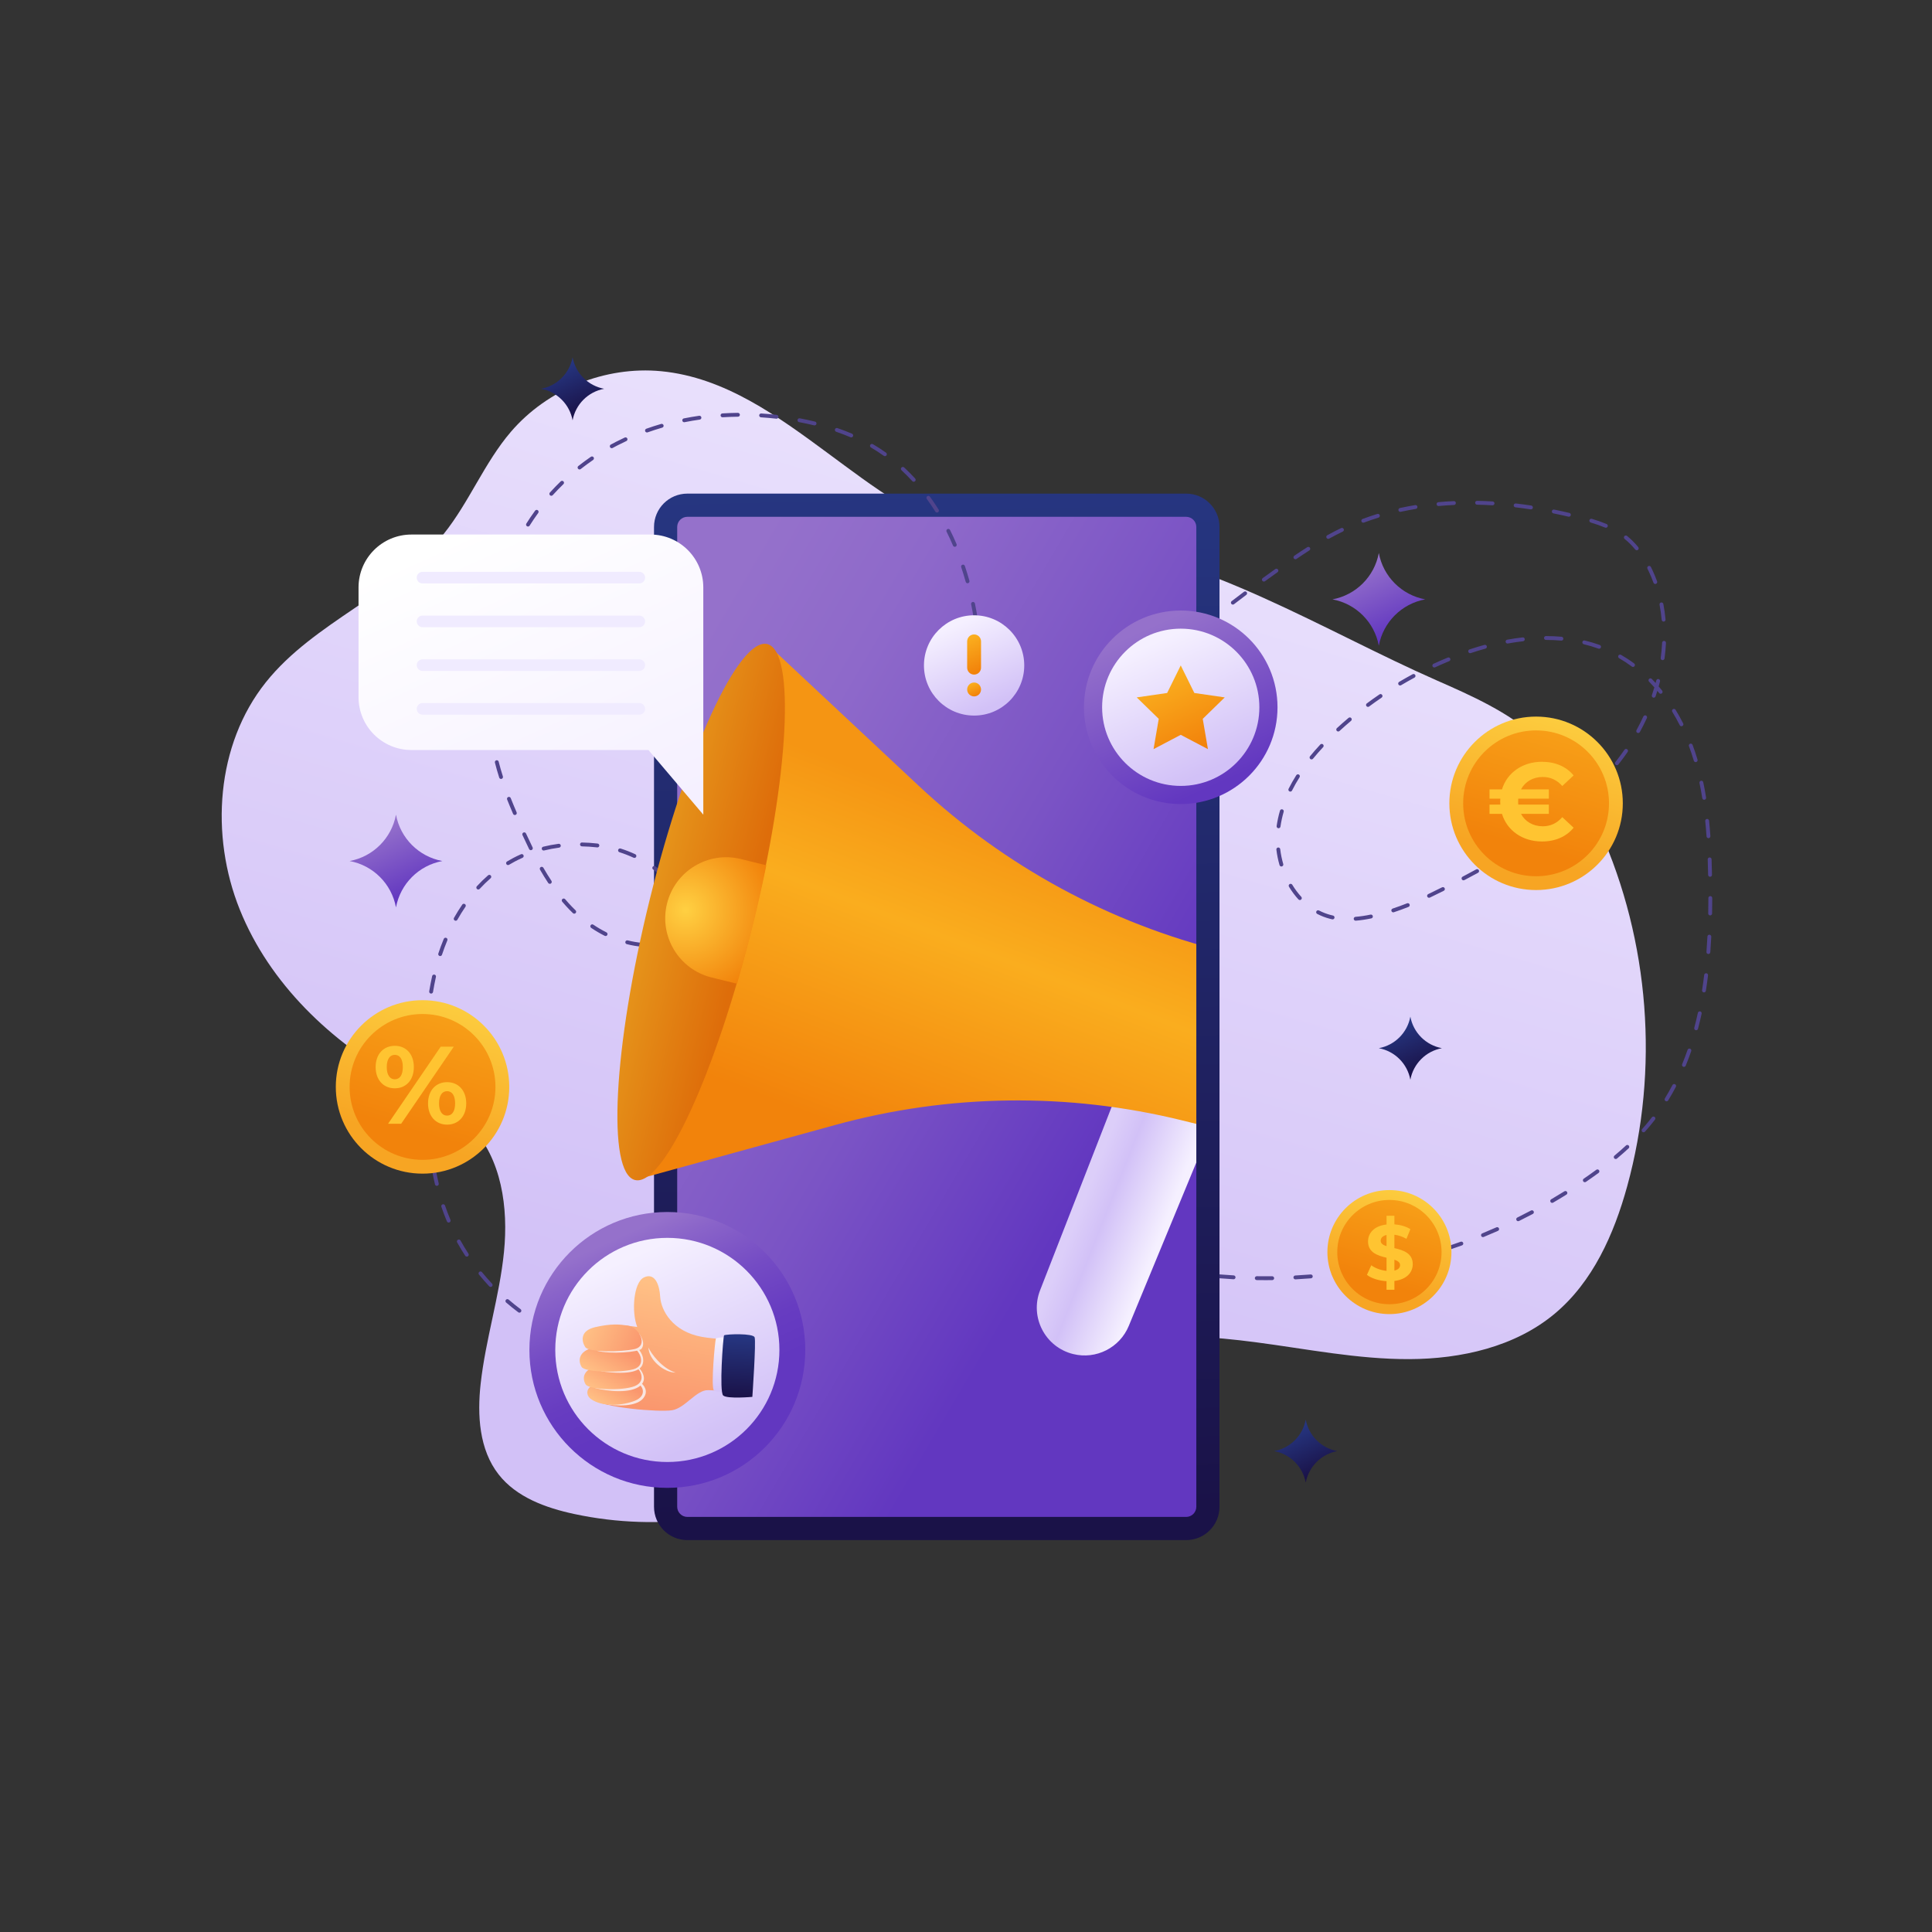 <?xml version="1.0" encoding="utf-8"?>
<!-- Generator: Adobe Illustrator 27.5.0, SVG Export Plug-In . SVG Version: 6.00 Build 0)  -->
<svg version="1.1" xmlns="http://www.w3.org/2000/svg" xmlns:xlink="http://www.w3.org/1999/xlink" x="0px" y="0px"
	 viewBox="0 0 500 500" style="enable-background:new 0 0 500 500;" xml:space="preserve">
<rect x="0" y="0" width="500" height="500" fill="#333333" stroke="none"/>
<g id="OBJECTS">
	<linearGradient id="SVGID_1_" gradientUnits="userSpaceOnUse" x1="312.821" y1="2.527" x2="210.299" y2="353.918">
		<stop  offset="0" style="stop-color:#F5F0FF"/>
		<stop  offset="0.996" style="stop-color:#D2C1F7"/>
	</linearGradient>
	<path style="fill:url(#SVGID_1_);" d="M171.095,96.069c-14.45-1.382-29.415,4.651-38.865,15.669
		c-6.88,8.022-10.788,18.211-17.405,26.452c-12.557,15.639-33.507,22.712-46.025,38.383c-12.912,16.164-14.466,39.633-6.745,58.826
		c7.721,19.193,23.628,34.289,41.744,44.277c6.352,3.502,13.163,6.562,18.128,11.85c7.902,8.417,9.652,20.996,8.503,32.484
		c-1.148,11.488-4.764,22.614-6.037,34.089c-0.903,8.138-0.399,17.035,4.646,23.483c4.638,5.928,12.239,8.667,19.599,10.245
		c22.035,4.723,45.711,1.36,65.559-9.312c16.055-8.633,29.513-21.756,46.162-29.178c19.977-8.905,42.811-8.812,64.499-5.981
		c13.281,1.734,26.509,4.437,39.902,4.384c13.394-0.053,27.302-3.164,37.583-11.747c9.861-8.232,15.359-20.584,18.767-32.969
		c8.334-30.283,5.785-63.441-7.081-92.093c-3.981-8.866-9.027-17.447-16.247-23.952c-7.47-6.73-16.847-10.885-26.052-14.931
		c-28.66-12.596-60.417-32.577-91.949-35.646c-9.316-0.907-18.772,0.501-27.941-1.77c-14.08-3.486-26.106-12.875-37.55-21.314
		C201.378,107.796,187.592,97.647,171.095,96.069z"/>
	<g>
		<path style="fill:#50448C;" d="M327.482,331.304c-0.748,0-1.495-0.006-2.242-0.018c-0.276-0.005-0.496-0.231-0.492-0.508
			c0.004-0.276,0.24-0.496,0.508-0.492c1.326,0.021,2.653,0.021,3.985,0.007c0.237-0.019,0.503,0.218,0.506,0.494
			c0.003,0.276-0.218,0.503-0.494,0.506C328.662,331.3,328.071,331.304,327.482,331.304z M335.244,331.097
			c-0.265,0-0.485-0.207-0.499-0.474c-0.015-0.275,0.196-0.511,0.473-0.525c1.327-0.071,2.653-0.16,3.978-0.266
			c0.273-0.016,0.517,0.183,0.538,0.458c0.022,0.275-0.183,0.517-0.458,0.538c-1.334,0.108-2.668,0.196-4.005,0.268
			C335.261,331.097,335.253,331.097,335.244,331.097z M319.252,331.07c-0.009,0-0.019,0-0.028-0.001
			c-1.336-0.076-2.671-0.171-4.003-0.284c-0.275-0.023-0.479-0.265-0.456-0.54c0.023-0.275,0.272-0.474,0.54-0.456
			c1.324,0.111,2.65,0.206,3.976,0.282c0.276,0.016,0.486,0.252,0.471,0.527C319.736,330.865,319.515,331.07,319.252,331.07z
			 M345.202,330.229c-0.249,0-0.465-0.186-0.495-0.44c-0.033-0.273,0.162-0.522,0.436-0.556c1.319-0.16,2.636-0.338,3.951-0.533
			c0.27-0.041,0.527,0.147,0.567,0.421c0.041,0.273-0.148,0.527-0.421,0.567c-1.323,0.197-2.649,0.377-3.979,0.537
			C345.243,330.228,345.222,330.229,345.202,330.229z M309.297,330.151c-0.021,0-0.043-0.001-0.064-0.004
			c-1.327-0.17-2.652-0.358-3.974-0.566c-0.272-0.043-0.459-0.299-0.416-0.572c0.043-0.273,0.304-0.456,0.572-0.416
			c1.312,0.206,2.627,0.395,3.944,0.563c0.273,0.035,0.468,0.285,0.433,0.56C309.76,329.966,309.545,330.151,309.297,330.151z
			 M355.082,328.692c-0.235,0-0.444-0.167-0.49-0.406c-0.052-0.271,0.127-0.533,0.397-0.585c1.307-0.248,2.608-0.514,3.907-0.797
			c0.275-0.06,0.536,0.111,0.595,0.382c0.059,0.27-0.112,0.536-0.382,0.595c-1.307,0.285-2.618,0.553-3.933,0.803
			C355.144,328.689,355.113,328.692,355.082,328.692z M364.837,326.495c-0.223,0-0.425-0.148-0.483-0.374
			c-0.07-0.267,0.09-0.54,0.357-0.609c1.285-0.336,2.567-0.689,3.843-1.059c0.269-0.078,0.543,0.075,0.62,0.341
			c0.076,0.266-0.076,0.543-0.341,0.62c-1.285,0.372-2.575,0.727-3.87,1.065C364.921,326.49,364.879,326.495,364.837,326.495z
			 M374.421,323.649c-0.209,0-0.404-0.132-0.475-0.342c-0.087-0.262,0.054-0.545,0.316-0.633c1.26-0.421,2.515-0.859,3.764-1.313
			c0.261-0.094,0.546,0.039,0.641,0.299c0.095,0.26-0.039,0.546-0.299,0.641c-1.257,0.458-2.519,0.898-3.789,1.323
			C374.527,323.641,374.474,323.649,374.421,323.649z M383.791,320.161c-0.196,0-0.383-0.117-0.463-0.31
			c-0.104-0.256,0.018-0.548,0.272-0.653c1.229-0.505,2.452-1.027,3.666-1.566c0.252-0.11,0.548,0,0.66,0.254
			c0.112,0.253-0.002,0.548-0.254,0.66c-1.224,0.543-2.454,1.069-3.691,1.578C383.919,320.15,383.854,320.161,383.791,320.161z
			 M392.901,316.042c-0.184,0-0.361-0.103-0.448-0.278c-0.122-0.248-0.021-0.548,0.227-0.67c1.191-0.588,2.375-1.193,3.549-1.815
			c0.245-0.127,0.547-0.036,0.676,0.208c0.13,0.244,0.036,0.547-0.207,0.676c-1.184,0.627-2.375,1.236-3.574,1.828
			C393.051,316.026,392.975,316.042,392.901,316.042z M401.705,311.303c-0.172,0-0.339-0.089-0.432-0.248
			c-0.14-0.238-0.059-0.545,0.18-0.684c1.147-0.67,2.284-1.356,3.412-2.06c0.235-0.143,0.544-0.074,0.689,0.16
			c0.146,0.234,0.074,0.543-0.16,0.689c-1.136,0.707-2.282,1.4-3.438,2.073C401.878,311.282,401.791,311.303,401.705,311.303z
			 M410.153,305.955c-0.159,0-0.316-0.076-0.413-0.218c-0.155-0.229-0.097-0.539,0.131-0.695c1.094-0.748,2.18-1.514,3.251-2.3
			c0.221-0.164,0.535-0.116,0.699,0.107c0.163,0.223,0.115,0.536-0.107,0.699c-1.081,0.792-2.175,1.565-3.278,2.319
			C410.349,305.927,410.251,305.955,410.153,305.955z M418.147,299.954c-0.143,0-0.285-0.061-0.384-0.18
			c-0.177-0.212-0.148-0.526,0.064-0.704c1.038-0.868,2.042-1.751,2.983-2.624c0.201-0.189,0.518-0.178,0.706,0.026
			c0.188,0.202,0.177,0.518-0.026,0.706c-0.953,0.885-1.971,1.779-3.023,2.659C418.375,299.916,418.26,299.954,418.147,299.954z
			 M425.355,293.036c-0.118,0-0.237-0.042-0.332-0.126c-0.207-0.184-0.225-0.5-0.042-0.706c0.593-0.666,1.171-1.346,1.732-2.041
			c0.27-0.334,0.536-0.671,0.797-1.011c0.169-0.219,0.483-0.259,0.701-0.092c0.219,0.169,0.26,0.482,0.092,0.701
			c-0.267,0.346-0.537,0.689-0.812,1.029c-0.572,0.708-1.16,1.399-1.763,2.077C425.629,292.98,425.493,293.036,425.355,293.036z
			 M431.301,285.02c-0.09,0-0.18-0.023-0.262-0.073c-0.235-0.145-0.309-0.452-0.165-0.689c0.679-1.105,1.336-2.266,1.955-3.448
			c0.13-0.244,0.434-0.336,0.676-0.211c0.244,0.129,0.339,0.431,0.211,0.676c-0.63,1.201-1.299,2.381-1.988,3.507
			C431.633,284.935,431.469,285.02,431.301,285.02z M435.801,276.106c-0.064,0-0.128-0.012-0.19-0.037
			c-0.255-0.105-0.377-0.397-0.272-0.653c0.493-1.198,0.966-2.448,1.404-3.714c0.091-0.26,0.375-0.398,0.637-0.309
			c0.261,0.091,0.399,0.376,0.309,0.637c-0.445,1.283-0.924,2.55-1.424,3.767C436.184,275.99,435.998,276.106,435.801,276.106z
			 M438.961,266.623c-0.042,0-0.085-0.005-0.128-0.017c-0.267-0.07-0.426-0.345-0.356-0.611c0.332-1.255,0.645-2.557,0.929-3.866
			c0.059-0.27,0.329-0.439,0.594-0.383c0.271,0.059,0.442,0.324,0.383,0.594c-0.287,1.325-0.603,2.642-0.938,3.911
			C439.384,266.475,439.182,266.623,438.961,266.623z M440.991,256.833c-0.026,0-0.052-0.002-0.078-0.006
			c-0.272-0.043-0.459-0.298-0.417-0.571c0.202-1.293,0.386-2.621,0.547-3.946c0.033-0.273,0.289-0.469,0.557-0.436
			c0.273,0.033,0.469,0.282,0.436,0.557c-0.162,1.336-0.348,2.675-0.551,3.979C441.446,256.658,441.233,256.833,440.991,256.833z
			 M442.127,246.897c-0.014,0-0.026,0-0.039-0.001c-0.275-0.021-0.481-0.261-0.46-0.537c0.101-1.325,0.184-2.652,0.253-3.98
			c0.014-0.275,0.219-0.487,0.524-0.474c0.276,0.014,0.488,0.25,0.474,0.525c-0.068,1.336-0.152,2.672-0.254,4.005
			C442.604,246.698,442.385,246.897,442.127,246.897z M350.839,238.274c-0.258,0-0.477-0.199-0.497-0.46
			c-0.022-0.275,0.184-0.516,0.458-0.538c1.231-0.098,2.505-0.286,3.893-0.575c0.265-0.058,0.535,0.117,0.591,0.387
			c0.057,0.27-0.117,0.535-0.388,0.591c-1.429,0.298-2.743,0.492-4.017,0.594C350.866,238.274,350.852,238.274,350.839,238.274z
			 M344.873,237.93c-0.035,0-0.072-0.004-0.108-0.012c-0.205-0.045-0.41-0.095-0.615-0.148c-1.123-0.293-2.219-0.713-3.257-1.249
			c-0.245-0.126-0.342-0.428-0.215-0.673c0.127-0.246,0.429-0.342,0.674-0.215c0.973,0.502,1.999,0.896,3.05,1.17
			c0.193,0.05,0.387,0.097,0.58,0.14c0.27,0.06,0.439,0.327,0.38,0.597C345.309,237.771,345.102,237.93,344.873,237.93z
			 M442.587,236.908c-0.003,0-0.006,0-0.01,0c-0.275-0.005-0.495-0.233-0.49-0.509c0.025-1.333,0.038-2.664,0.039-3.991
			c0-0.276,0.224-0.5,0.5-0.5l0,0c0.276,0,0.5,0.224,0.5,0.501c-0.001,1.333-0.014,2.67-0.039,4.009
			C443.082,236.69,442.858,236.908,442.587,236.908z M360.58,236.111c-0.21,0-0.405-0.133-0.475-0.343
			c-0.087-0.262,0.056-0.545,0.317-0.632c1.206-0.399,2.461-0.857,3.73-1.36c0.256-0.102,0.547,0.024,0.649,0.28
			c0.102,0.257-0.023,0.547-0.28,0.649c-1.287,0.511-2.56,0.975-3.784,1.38C360.684,236.103,360.632,236.111,360.58,236.111z
			 M336.4,232.929c-0.135,0-0.27-0.055-0.368-0.162c-0.902-0.984-1.726-2.087-2.446-3.279c-0.143-0.236-0.067-0.544,0.169-0.686
			c0.236-0.142,0.544-0.067,0.687,0.169c0.686,1.135,1.47,2.185,2.327,3.121c0.186,0.204,0.173,0.52-0.03,0.707
			C336.642,232.886,336.521,232.929,336.4,232.929z M369.836,232.342c-0.188,0-0.367-0.106-0.452-0.287
			c-0.118-0.249-0.011-0.548,0.238-0.665c1.201-0.567,2.395-1.153,3.581-1.752c0.245-0.126,0.547-0.026,0.672,0.221
			c0.124,0.247,0.025,0.547-0.221,0.671c-1.194,0.602-2.396,1.193-3.604,1.764C369.98,232.327,369.908,232.342,369.836,232.342z
			 M378.755,227.823c-0.179,0-0.352-0.097-0.442-0.266c-0.129-0.244-0.035-0.547,0.209-0.676c1.175-0.621,2.35-1.25,3.521-1.887
			c0.242-0.13,0.546-0.043,0.679,0.201c0.132,0.243,0.042,0.546-0.2,0.678c-1.175,0.639-2.353,1.269-3.532,1.892
			C378.915,227.804,378.835,227.823,378.755,227.823z M442.562,226.908c-0.271,0-0.494-0.217-0.5-0.49
			c-0.026-1.329-0.061-2.66-0.108-3.991c-0.01-0.276,0.206-0.508,0.482-0.517c0.273-0.021,0.508,0.206,0.518,0.482
			c0.047,1.336,0.082,2.672,0.108,4.006c0.005,0.276-0.214,0.504-0.49,0.51C442.569,226.908,442.565,226.908,442.562,226.908z
			 M331.621,224.245c-0.217,0-0.416-0.142-0.48-0.36c-0.38-1.303-0.653-2.648-0.814-3.997c-0.033-0.274,0.163-0.523,0.438-0.556
			c0.269-0.035,0.523,0.164,0.555,0.438c0.154,1.295,0.417,2.585,0.782,3.835c0.077,0.265-0.075,0.543-0.341,0.62
			C331.714,224.239,331.667,224.245,331.621,224.245z M387.52,223.007c-0.173,0-0.341-0.09-0.434-0.251
			c-0.138-0.24-0.055-0.545,0.185-0.683c1.153-0.663,2.3-1.338,3.439-2.024c0.232-0.142,0.543-0.067,0.686,0.17
			c0.142,0.236,0.067,0.544-0.17,0.687c-1.145,0.69-2.297,1.368-3.456,2.035C387.691,222.985,387.605,223.007,387.52,223.007z
			 M396.048,217.786c-0.162,0-0.322-0.08-0.418-0.226c-0.151-0.231-0.087-0.541,0.144-0.692c1.113-0.729,2.214-1.473,3.3-2.233
			c0.227-0.157,0.538-0.104,0.697,0.123c0.158,0.226,0.103,0.538-0.123,0.696c-1.096,0.766-2.204,1.516-3.325,2.251
			C396.238,217.76,396.143,217.786,396.048,217.786z M442.148,216.918c-0.261,0-0.48-0.202-0.499-0.465
			c-0.092-1.326-0.203-2.65-0.336-3.97c-0.028-0.275,0.172-0.52,0.447-0.548c0.253-0.023,0.52,0.172,0.547,0.447
			c0.135,1.331,0.246,2.665,0.34,4.001c0.019,0.275-0.189,0.514-0.464,0.534C442.171,216.917,442.159,216.918,442.148,216.918z
			 M330.889,214.346c-0.024,0-0.048-0.001-0.072-0.005c-0.273-0.039-0.463-0.293-0.424-0.566c0.191-1.325,0.481-2.662,0.861-3.973
			c0.077-0.265,0.35-0.421,0.62-0.341c0.265,0.077,0.418,0.354,0.341,0.619c-0.368,1.267-0.647,2.558-0.832,3.837
			C331.347,214.166,331.133,214.346,330.889,214.346z M404.187,211.982c-0.148,0-0.296-0.066-0.395-0.192
			c-0.17-0.218-0.131-0.532,0.087-0.702c1.054-0.822,2.094-1.666,3.089-2.508c0.211-0.177,0.527-0.152,0.705,0.059
			c0.178,0.211,0.152,0.526-0.059,0.705c-1.006,0.851-2.056,1.704-3.12,2.534C404.403,211.948,404.295,211.982,404.187,211.982z
			 M441.04,206.983c-0.241,0-0.453-0.175-0.493-0.421c-0.212-1.325-0.455-2.641-0.722-3.909c-0.057-0.271,0.116-0.536,0.387-0.592
			c0.266-0.055,0.534,0.116,0.592,0.386c0.271,1.284,0.517,2.615,0.731,3.956c0.043,0.273-0.143,0.529-0.415,0.573
			C441.093,206.981,441.066,206.983,441.04,206.983z M411.739,205.436c-0.131,0-0.261-0.051-0.359-0.152
			c-0.191-0.198-0.186-0.515,0.012-0.707c0.961-0.933,1.897-1.887,2.782-2.837c0.189-0.202,0.505-0.212,0.707-0.025
			c0.202,0.188,0.213,0.504,0.025,0.707c-0.897,0.962-1.846,1.929-2.819,2.873C411.99,205.389,411.864,205.436,411.739,205.436z
			 M333.933,204.868c-0.075,0-0.151-0.017-0.224-0.053c-0.247-0.124-0.347-0.424-0.224-0.671c0.585-1.17,1.256-2.355,1.994-3.522
			c0.149-0.233,0.459-0.302,0.69-0.155c0.233,0.148,0.303,0.456,0.155,0.689c-0.721,1.14-1.375,2.295-1.945,3.436
			C334.293,204.767,334.116,204.868,333.933,204.868z M418.449,198.033c-0.108,0-0.217-0.035-0.309-0.106
			c-0.217-0.17-0.255-0.485-0.085-0.702l0.401-0.514c0.667-0.859,1.325-1.761,1.955-2.679c0.156-0.229,0.467-0.286,0.695-0.129
			c0.228,0.156,0.285,0.467,0.129,0.695c-0.641,0.935-1.311,1.852-1.989,2.727l-0.404,0.518
			C418.744,197.967,418.597,198.033,418.449,198.033z M438.84,197.236c-0.215,0-0.414-0.14-0.478-0.357
			c-0.206-0.685-0.423-1.367-0.652-2.046c-0.193-0.574-0.397-1.145-0.609-1.714c-0.098-0.259,0.034-0.547,0.292-0.644
			c0.262-0.097,0.547,0.034,0.644,0.293c0.217,0.579,0.424,1.161,0.621,1.744c0.233,0.69,0.454,1.383,0.662,2.079
			c0.08,0.265-0.07,0.543-0.335,0.623C438.936,197.229,438.887,197.236,438.84,197.236z M339.422,196.534
			c-0.111,0-0.224-0.037-0.316-0.113c-0.214-0.175-0.245-0.49-0.07-0.704c0.823-1.006,1.717-2.027,2.656-3.034
			c0.188-0.202,0.506-0.213,0.706-0.025c0.202,0.189,0.213,0.505,0.024,0.707c-0.924,0.991-1.804,1.995-2.613,2.984
			C339.711,196.471,339.567,196.534,339.422,196.534z M423.962,189.702c-0.081,0-0.163-0.02-0.239-0.061
			c-0.243-0.132-0.332-0.436-0.199-0.679c0.63-1.155,1.23-2.347,1.781-3.543c0.115-0.252,0.416-0.36,0.663-0.245
			c0.251,0.116,0.36,0.413,0.245,0.664c-0.561,1.216-1.171,2.429-1.813,3.603C424.31,189.607,424.139,189.702,423.962,189.702z
			 M346.326,189.31c-0.135,0-0.269-0.055-0.368-0.162c-0.187-0.203-0.174-0.52,0.03-0.706c0.983-0.903,1.999-1.797,3.018-2.657
			c0.21-0.178,0.527-0.152,0.704,0.059c0.179,0.211,0.151,0.527-0.06,0.705c-1.008,0.852-2.013,1.736-2.986,2.629
			C346.568,189.266,346.447,189.31,346.326,189.31z M435.161,187.951c-0.182,0-0.357-0.1-0.446-0.274
			c-0.601-1.186-1.249-2.35-1.926-3.46c-0.143-0.236-0.069-0.543,0.166-0.687c0.236-0.145,0.544-0.07,0.688,0.167
			c0.691,1.132,1.352,2.32,1.965,3.529c0.125,0.246,0.026,0.547-0.22,0.672C435.314,187.934,435.237,187.951,435.161,187.951z
			 M354.03,182.942c-0.152,0-0.304-0.07-0.401-0.202c-0.165-0.222-0.118-0.535,0.103-0.7c1.065-0.792,2.168-1.576,3.275-2.33
			c0.227-0.154,0.539-0.097,0.694,0.131c0.155,0.229,0.097,0.54-0.132,0.695c-1.096,0.747-2.187,1.523-3.242,2.307
			C354.239,182.91,354.133,182.942,354.03,182.942z M427.983,180.559c-0.053,0-0.107-0.008-0.16-0.026
			c-0.262-0.089-0.402-0.372-0.313-0.634c0.226-0.664,0.438-1.336,0.638-2.009c-0.452-0.512-0.913-1.009-1.38-1.487
			c-0.192-0.198-0.188-0.514,0.01-0.707c0.197-0.192,0.514-0.189,0.707,0.009c0.332,0.341,0.661,0.691,0.986,1.048
			c0.059-0.217,0.116-0.433,0.172-0.649c0.069-0.267,0.339-0.432,0.609-0.359c0.268,0.069,0.429,0.342,0.359,0.609
			c-0.111,0.43-0.229,0.861-0.352,1.292c0.308,0.357,0.609,0.72,0.906,1.089c0.173,0.215,0.139,0.53-0.076,0.703
			c-0.216,0.172-0.53,0.139-0.703-0.076c-0.154-0.191-0.31-0.382-0.467-0.57c-0.148,0.479-0.303,0.956-0.463,1.43
			C428.386,180.428,428.191,180.559,427.983,180.559z M362.35,177.401c-0.17,0-0.336-0.087-0.43-0.245
			c-0.142-0.237-0.063-0.544,0.174-0.685c1.145-0.68,2.321-1.347,3.498-1.982c0.239-0.131,0.546-0.041,0.678,0.202
			c0.131,0.243,0.04,0.546-0.203,0.678c-1.165,0.629-2.329,1.289-3.461,1.961C362.526,177.379,362.437,177.401,362.35,177.401z
			 M371.195,172.745c-0.189,0-0.369-0.107-0.454-0.29c-0.115-0.251-0.007-0.548,0.244-0.664c1.211-0.56,2.45-1.102,3.685-1.611
			c0.256-0.104,0.548,0.016,0.652,0.272c0.105,0.255-0.016,0.547-0.272,0.653c-1.221,0.503-2.447,1.04-3.646,1.594
			C371.337,172.731,371.265,172.745,371.195,172.745z M422.617,172.602c-0.104,0-0.208-0.032-0.298-0.099
			c-1.061-0.787-2.168-1.515-3.292-2.162c-0.24-0.138-0.322-0.443-0.185-0.683c0.138-0.241,0.444-0.322,0.683-0.184
			c1.158,0.667,2.299,1.415,3.39,2.226c0.222,0.165,0.268,0.477,0.103,0.699C422.921,172.532,422.769,172.602,422.617,172.602z
			 M430.287,170.844c-0.022,0-0.045-0.001-0.068-0.004c-0.273-0.037-0.465-0.289-0.428-0.563c0.178-1.315,0.301-2.64,0.365-3.938
			c0.013-0.275,0.257-0.491,0.523-0.475c0.276,0.014,0.488,0.249,0.475,0.524c-0.065,1.327-0.19,2.68-0.373,4.024
			C430.748,170.662,430.533,170.844,430.287,170.844z M304.728,170.338c-0.106,0-0.213-0.034-0.304-0.103
			c-0.22-0.167-0.262-0.481-0.094-0.701c0.793-1.038,1.656-2.085,2.565-3.114c0.184-0.208,0.501-0.226,0.706-0.043
			c0.207,0.183,0.227,0.499,0.044,0.706c-0.893,1.011-1.742,2.041-2.521,3.06C305.027,170.27,304.879,170.338,304.728,170.338z
			 M380.477,169.041c-0.21,0-0.404-0.132-0.475-0.342c-0.087-0.262,0.055-0.545,0.316-0.632c1.285-0.427,2.581-0.821,3.852-1.17
			c0.271-0.072,0.541,0.083,0.615,0.35c0.073,0.266-0.084,0.542-0.35,0.614c-1.256,0.345-2.534,0.733-3.802,1.155
			C380.583,169.033,380.53,169.041,380.477,169.041z M413.839,167.89c-0.057,0-0.113-0.009-0.17-0.03
			c-1.214-0.439-2.484-0.818-3.776-1.129c-0.268-0.065-0.434-0.335-0.369-0.604c0.064-0.268,0.323-0.434,0.603-0.369
			c1.327,0.319,2.633,0.71,3.882,1.161c0.26,0.094,0.395,0.38,0.301,0.64C414.235,167.764,414.044,167.89,413.839,167.89z
			 M390.151,166.542c-0.236,0-0.447-0.169-0.491-0.411c-0.049-0.272,0.131-0.532,0.403-0.582c1.339-0.243,2.682-0.441,3.989-0.589
			c0.268-0.038,0.522,0.165,0.554,0.44c0.031,0.274-0.166,0.522-0.44,0.553c-1.286,0.146-2.606,0.341-3.925,0.58
			C390.211,166.539,390.181,166.542,390.151,166.542z M404.091,165.789c-0.016,0-0.03,0-0.045-0.002
			c-1.281-0.114-2.61-0.172-3.951-0.173c-0.275-0.001-0.499-0.225-0.499-0.501c0-0.276,0.224-0.499,0.5-0.499c0,0,0,0,0.001,0
			c1.369,0.001,2.728,0.061,4.037,0.177c0.275,0.025,0.478,0.267,0.454,0.542C404.565,165.593,404.347,165.789,404.091,165.789z
			 M311.446,162.945c-0.133,0-0.265-0.052-0.363-0.156c-0.19-0.2-0.181-0.517,0.02-0.707c0.934-0.885,1.938-1.792,2.985-2.696
			c0.208-0.179,0.523-0.159,0.706,0.052c0.18,0.209,0.157,0.525-0.052,0.705c-1.036,0.894-2.029,1.791-2.952,2.665
			C311.693,162.9,311.569,162.945,311.446,162.945z M430.539,160.868c-0.256,0-0.474-0.195-0.497-0.455
			c-0.119-1.318-0.304-2.634-0.55-3.909c-0.052-0.271,0.126-0.534,0.396-0.586c0.268-0.049,0.533,0.124,0.586,0.396
			c0.252,1.309,0.441,2.657,0.563,4.009c0.024,0.275-0.178,0.518-0.453,0.543C430.569,160.868,430.554,160.868,430.539,160.868z
			 M319.06,156.47c-0.148,0-0.296-0.066-0.395-0.193c-0.17-0.218-0.131-0.532,0.088-0.702c1.054-0.821,2.12-1.628,3.193-2.427
			c0.22-0.165,0.533-0.12,0.7,0.103c0.165,0.221,0.118,0.535-0.103,0.7c-1.067,0.794-2.128,1.597-3.178,2.413
			C319.276,156.435,319.168,156.47,319.06,156.47z M428.385,151.133c-0.204,0-0.395-0.126-0.47-0.329
			c-0.344-0.942-0.732-1.88-1.153-2.787c-0.131-0.279-0.265-0.558-0.402-0.835c-0.123-0.247-0.022-0.547,0.225-0.671
			c0.246-0.123,0.548-0.023,0.67,0.225c0.142,0.284,0.279,0.57,0.414,0.857c0.435,0.934,0.833,1.898,1.187,2.867
			c0.095,0.26-0.039,0.546-0.299,0.641C428.5,151.123,428.442,151.133,428.385,151.133z M327.091,150.512
			c-0.155,0-0.308-0.072-0.405-0.208c-0.162-0.224-0.111-0.537,0.113-0.698l3.248-2.337c0.223-0.16,0.536-0.11,0.697,0.116
			c0.161,0.225,0.109,0.537-0.115,0.698l-3.246,2.335C327.296,150.482,327.193,150.512,327.091,150.512z M335.253,144.734
			c-0.159,0-0.316-0.077-0.413-0.219c-0.155-0.229-0.097-0.54,0.132-0.695c1.108-0.752,2.223-1.492,3.351-2.211
			c0.23-0.148,0.542-0.081,0.69,0.152c0.148,0.233,0.08,0.542-0.153,0.69c-1.118,0.714-2.226,1.448-3.325,2.196
			C335.448,144.706,335.35,144.734,335.253,144.734z M423.591,142.41c-0.145,0-0.288-0.063-0.387-0.183
			c-0.855-1.042-1.781-1.968-2.752-2.751c-0.215-0.174-0.248-0.488-0.074-0.703c0.174-0.215,0.488-0.248,0.703-0.075
			c1.023,0.827,1.998,1.8,2.896,2.895c0.175,0.213,0.143,0.529-0.069,0.704C423.816,142.372,423.704,142.41,423.591,142.41z
			 M343.743,139.456c-0.176,0-0.347-0.093-0.438-0.259c-0.134-0.242-0.046-0.546,0.196-0.679c1.206-0.665,2.409-1.287,3.577-1.849
			c0.25-0.119,0.548-0.015,0.667,0.234c0.12,0.249,0.016,0.548-0.233,0.667c-1.151,0.553-2.338,1.167-3.528,1.823
			C343.908,139.436,343.825,139.456,343.743,139.456z M415.596,136.582c-0.064,0-0.13-0.012-0.193-0.039
			c-1.102-0.462-2.318-0.892-3.721-1.315c-0.264-0.079-0.414-0.358-0.334-0.622c0.08-0.265,0.355-0.415,0.623-0.335
			c1.436,0.433,2.685,0.874,3.818,1.35c0.255,0.107,0.375,0.4,0.268,0.654C415.977,136.467,415.792,136.582,415.596,136.582z
			 M352.815,135.272c-0.203,0-0.394-0.124-0.469-0.325c-0.097-0.259,0.035-0.547,0.294-0.644c1.243-0.463,2.526-0.899,3.814-1.296
			c0.268-0.081,0.545,0.067,0.625,0.331c0.082,0.264-0.066,0.543-0.33,0.625c-1.271,0.391-2.535,0.821-3.76,1.277
			C352.932,135.262,352.873,135.272,352.815,135.272z M406.025,133.727c-0.037,0-0.076-0.004-0.114-0.013
			c-1.292-0.304-2.59-0.588-3.894-0.852c-0.271-0.055-0.445-0.319-0.391-0.589c0.055-0.271,0.315-0.44,0.59-0.391
			c1.313,0.267,2.621,0.553,3.923,0.859c0.269,0.063,0.436,0.333,0.372,0.601C406.458,133.572,406.253,133.727,406.025,133.727z
			 M362.403,132.464c-0.23,0-0.437-0.159-0.487-0.393c-0.06-0.27,0.111-0.537,0.382-0.595c1.301-0.285,2.631-0.54,3.954-0.757
			c0.268-0.05,0.529,0.139,0.574,0.412c0.045,0.272-0.14,0.53-0.412,0.574c-1.306,0.215-2.619,0.466-3.903,0.747
			C362.475,132.46,362.439,132.464,362.403,132.464z M396.21,131.826c-0.025,0-0.051-0.002-0.075-0.005
			c-1.318-0.199-2.647-0.376-3.948-0.527c-0.274-0.032-0.471-0.28-0.439-0.554c0.031-0.274,0.288-0.475,0.555-0.439
			c1.313,0.151,2.652,0.33,3.982,0.531c0.273,0.042,0.461,0.296,0.42,0.569C396.666,131.648,396.453,131.826,396.21,131.826z
			 M372.281,130.956c-0.256,0-0.474-0.195-0.497-0.455c-0.024-0.275,0.178-0.518,0.453-0.543c1.315-0.119,2.666-0.21,4.013-0.27
			c0.298-0.028,0.51,0.202,0.521,0.477c0.013,0.276-0.201,0.51-0.477,0.522c-1.332,0.06-2.667,0.149-3.968,0.267
			C372.311,130.956,372.296,130.956,372.281,130.956z M386.268,130.772c-0.01,0-0.02,0-0.029-0.001
			c-1.328-0.078-2.666-0.131-3.978-0.156c-0.276-0.005-0.495-0.233-0.49-0.51c0.006-0.276,0.203-0.485,0.51-0.49
			c1.324,0.026,2.676,0.079,4.017,0.158c0.275,0.016,0.486,0.253,0.47,0.528C386.752,130.567,386.531,130.772,386.268,130.772z"/>
	</g>

		<linearGradient id="SVGID_00000067952532972675160460000006733186724610712508_" gradientUnits="userSpaceOnUse" x1="238.939" y1="125.325" x2="245.722" y2="392.977">
		<stop  offset="0" style="stop-color:#263681"/>
		<stop  offset="0.996" style="stop-color:#1A1248"/>
	</linearGradient>
	<path style="fill:url(#SVGID_00000067952532972675160460000006733186724610712508_);" d="M306.973,398.579H177.891
		c-4.768,0-8.633-3.865-8.633-8.633V136.38c0-4.768,3.865-8.633,8.633-8.633h129.082c4.768,0,8.633,3.865,8.633,8.633v253.565
		C315.606,394.714,311.741,398.579,306.973,398.579z"/>

		<linearGradient id="SVGID_00000005269105000301569570000016027606452863176350_" gradientUnits="userSpaceOnUse" x1="153.974" y1="211.308" x2="290.148" y2="291.134">
		<stop  offset="0" style="stop-color:#9571CB"/>
		<stop  offset="0.243" style="stop-color:#8E69CA"/>
		<stop  offset="0.617" style="stop-color:#7B54C5"/>
		<stop  offset="1" style="stop-color:#6237C0"/>
	</linearGradient>
	<path style="fill:url(#SVGID_00000005269105000301569570000016027606452863176350_);" d="M177.892,392.578
		c-1.452,0-2.634-1.181-2.634-2.633V136.381c0-1.452,1.182-2.633,2.634-2.633h129.081c1.452,0,2.633,1.181,2.633,2.633v253.565
		c0,1.452-1.181,2.633-2.633,2.633H177.892z"/>
	<g>
		<path style="fill:#50448C;" d="M142.932,344.953c-0.074,0-0.15-0.017-0.222-0.052c-1.195-0.593-2.389-1.24-3.546-1.925
			c-0.238-0.141-0.316-0.447-0.176-0.685c0.141-0.236,0.448-0.315,0.685-0.176c1.137,0.673,2.308,1.309,3.482,1.89
			c0.247,0.123,0.349,0.423,0.226,0.67C143.294,344.851,143.116,344.953,142.932,344.953z M134.428,339.718
			c-0.104,0-0.209-0.032-0.299-0.1c-1.072-0.801-2.129-1.651-3.144-2.526c-0.209-0.181-0.232-0.496-0.052-0.706
			c0.18-0.209,0.496-0.232,0.705-0.052c0.997,0.86,2.036,1.696,3.089,2.483c0.221,0.165,0.267,0.479,0.101,0.7
			C134.731,339.649,134.58,339.718,134.428,339.718z M126.984,333.062c-0.133,0-0.266-0.053-0.365-0.158
			c-0.917-0.978-1.811-1.999-2.656-3.035c-0.174-0.215-0.142-0.529,0.072-0.704c0.214-0.174,0.529-0.141,0.704,0.071
			c0.831,1.02,1.709,2.023,2.61,2.984c0.189,0.201,0.179,0.518-0.022,0.706C127.23,333.017,127.107,333.062,126.984,333.062z
			 M120.811,325.211c-0.163,0-0.323-0.08-0.419-0.227c-0.736-1.127-1.438-2.289-2.085-3.453c-0.134-0.241-0.047-0.546,0.194-0.68
			c0.243-0.136,0.546-0.047,0.68,0.193c0.636,1.144,1.325,2.285,2.048,3.393c0.151,0.232,0.086,0.541-0.145,0.692
			C120.999,325.185,120.904,325.211,120.811,325.211z M116.118,316.396c-0.195,0-0.38-0.115-0.461-0.307
			c-0.258-0.613-0.505-1.232-0.742-1.857c-0.24-0.635-0.469-1.274-0.687-1.917c-0.088-0.261,0.052-0.545,0.313-0.634
			c0.262-0.085,0.546,0.052,0.634,0.313c0.214,0.631,0.438,1.259,0.675,1.884c0.232,0.612,0.475,1.22,0.728,1.823
			c0.107,0.254-0.013,0.547-0.267,0.654C116.248,316.383,116.183,316.396,116.118,316.396z M113.054,306.89
			c-0.226,0-0.431-0.154-0.486-0.385c-0.3-1.263-0.578-2.588-0.824-3.939c-0.05-0.271,0.13-0.532,0.402-0.582
			c0.272-0.041,0.532,0.131,0.582,0.402c0.243,1.334,0.517,2.642,0.813,3.889c0.064,0.269-0.102,0.538-0.371,0.602
			C113.131,306.886,113.092,306.89,113.054,306.89z M111.359,297.04c-0.25,0-0.466-0.188-0.496-0.442
			c-0.149-1.274-0.282-2.619-0.395-3.997c-0.023-0.275,0.182-0.517,0.457-0.539c0.283-0.02,0.517,0.182,0.54,0.457
			c0.112,1.366,0.244,2.7,0.391,3.964c0.032,0.274-0.165,0.522-0.438,0.555C111.398,297.039,111.379,297.04,111.359,297.04z
			 M110.592,287.072c-0.266,0-0.487-0.209-0.499-0.478c-0.061-1.336-0.108-2.672-0.148-4.006c-0.008-0.275,0.209-0.506,0.485-0.515
			c0.263-0.002,0.506,0.208,0.515,0.485c0.039,1.328,0.087,2.658,0.147,3.99c0.013,0.275-0.201,0.51-0.477,0.521
			C110.608,287.072,110.6,287.072,110.592,287.072z M110.321,277.076c-0.274,0-0.497-0.221-0.5-0.495
			c-0.007-0.668-0.01-1.337-0.01-2.006c0-0.669,0.003-1.337,0.011-2.005c0.002-0.275,0.232-0.547,0.505-0.494
			c0.276,0.003,0.498,0.229,0.495,0.506c-0.007,0.664-0.011,1.328-0.011,1.993c0,0.665,0.003,1.331,0.01,1.996
			c0.003,0.276-0.219,0.502-0.495,0.505C110.325,277.076,110.323,277.076,110.321,277.076z M110.515,267.079
			c-0.009,0-0.019,0-0.028-0.001c-0.276-0.016-0.487-0.251-0.471-0.526c0.077-1.377,0.176-2.726,0.296-4.009
			c0.026-0.274,0.273-0.472,0.544-0.451c0.275,0.026,0.477,0.27,0.452,0.545c-0.119,1.271-0.218,2.607-0.294,3.97
			C110.999,266.873,110.778,267.079,110.515,267.079z M111.572,257.14c-0.027,0-0.054-0.002-0.082-0.007
			c-0.272-0.045-0.457-0.303-0.412-0.575c0.222-1.343,0.479-2.673,0.765-3.953c0.06-0.268,0.329-0.434,0.597-0.379
			c0.27,0.061,0.439,0.328,0.379,0.598c-0.281,1.261-0.535,2.572-0.754,3.897C112.024,256.966,111.812,257.14,111.572,257.14z
			 M113.913,247.428c-0.052,0-0.104-0.008-0.157-0.025c-0.262-0.087-0.405-0.37-0.318-0.632c0.422-1.278,0.895-2.551,1.407-3.784
			c0.106-0.255,0.398-0.376,0.654-0.27c0.255,0.106,0.376,0.399,0.27,0.654c-0.503,1.21-0.967,2.459-1.381,3.714
			C114.318,247.295,114.123,247.428,113.913,247.428z M166.268,245.021c-0.014,0-0.027-0.001-0.041-0.001
			c-1.33-0.109-2.683-0.337-4.023-0.678c-0.268-0.068-0.429-0.34-0.361-0.608c0.068-0.268,0.339-0.432,0.608-0.361
			c1.285,0.327,2.583,0.546,3.857,0.65c0.275,0.022,0.48,0.264,0.458,0.539C166.744,244.824,166.525,245.021,166.268,245.021z
			 M172.232,244.657c-0.224,0-0.427-0.151-0.484-0.378c-0.067-0.268,0.095-0.54,0.363-0.607c0.728-0.183,1.317-0.436,1.804-0.772
			c0.445-0.308,0.831-0.706,1.146-1.182c0.152-0.23,0.462-0.294,0.693-0.141c0.23,0.153,0.293,0.463,0.141,0.693
			c-0.386,0.582-0.86,1.07-1.411,1.451c-0.587,0.406-1.284,0.708-2.129,0.92C172.314,244.652,172.273,244.657,172.232,244.657z
			 M156.725,242.243c-0.075,0-0.152-0.017-0.224-0.053c-1.188-0.597-2.367-1.287-3.504-2.052c-0.23-0.154-0.29-0.465-0.136-0.694
			c0.154-0.229,0.465-0.29,0.694-0.136c1.103,0.741,2.246,1.41,3.396,1.988c0.247,0.124,0.346,0.424,0.222,0.671
			C157.084,242.143,156.908,242.243,156.725,242.243z M117.93,238.287c-0.084,0-0.168-0.021-0.246-0.064
			c-0.24-0.136-0.325-0.441-0.189-0.682c0.669-1.185,1.389-2.339,2.138-3.431c0.156-0.229,0.468-0.286,0.695-0.129
			c0.228,0.156,0.286,0.467,0.129,0.695c-0.733,1.068-1.436,2.198-2.091,3.358C118.274,238.196,118.105,238.287,117.93,238.287z
			 M176.491,236.705c-0.247,0-0.462-0.183-0.495-0.435c-0.168-1.275-0.502-2.529-0.993-3.727c-0.105-0.256,0.017-0.548,0.273-0.652
			c0.254-0.105,0.547,0.017,0.652,0.272c0.524,1.277,0.88,2.615,1.06,3.976c0.036,0.274-0.157,0.525-0.43,0.561
			C176.535,236.703,176.513,236.705,176.491,236.705z M148.613,236.456c-0.125,0-0.25-0.046-0.347-0.14
			c-0.31-0.298-0.614-0.601-0.912-0.909c-0.629-0.65-1.252-1.339-1.854-2.047c-0.179-0.211-0.153-0.526,0.058-0.705
			c0.212-0.179,0.526-0.152,0.705,0.058c0.587,0.692,1.196,1.364,1.81,1.999c0.289,0.299,0.585,0.593,0.886,0.883
			c0.199,0.191,0.205,0.508,0.014,0.707C148.875,236.405,148.744,236.456,148.613,236.456z M123.776,230.201
			c-0.122,0-0.243-0.044-0.339-0.133c-0.203-0.188-0.215-0.504-0.028-0.707c0.927-1.003,1.903-1.954,2.903-2.826
			c0.206-0.183,0.524-0.161,0.705,0.048c0.182,0.208,0.16,0.524-0.048,0.705c-0.972,0.849-1.923,1.775-2.826,2.752
			C124.045,230.147,123.91,230.201,123.776,230.201z M142.293,228.734c-0.162,0-0.321-0.079-0.417-0.224
			c-0.709-1.071-1.42-2.226-2.115-3.431c-0.138-0.239-0.056-0.545,0.184-0.683c0.24-0.138,0.545-0.055,0.683,0.184
			c0.684,1.188,1.385,2.324,2.083,3.378c0.152,0.23,0.089,0.541-0.141,0.693C142.483,228.707,142.388,228.734,142.293,228.734z
			 M172.258,227.821c-0.137,0-0.273-0.056-0.372-0.166c-0.84-0.935-1.806-1.825-2.871-2.645c-0.219-0.169-0.259-0.482-0.091-0.701
			c0.168-0.219,0.481-0.261,0.701-0.091c1.112,0.856,2.123,1.788,3.004,2.769c0.185,0.205,0.167,0.521-0.038,0.706
			C172.497,227.779,172.377,227.821,172.258,227.821z M131.479,223.879c-0.17,0-0.336-0.086-0.429-0.243
			c-0.142-0.236-0.066-0.543,0.171-0.686c0.516-0.31,1.041-0.606,1.576-0.888c0.656-0.346,1.338-0.676,2.029-0.981
			c0.255-0.111,0.549,0.003,0.66,0.255c0.111,0.252-0.003,0.548-0.255,0.66c-0.669,0.295-1.331,0.616-1.967,0.951
			c-0.519,0.273-1.027,0.56-1.527,0.86C131.655,223.856,131.566,223.879,131.479,223.879z M164.189,222.026
			c-0.07,0-0.142-0.015-0.21-0.047c-1.173-0.545-2.407-1.025-3.667-1.425c-0.263-0.084-0.409-0.365-0.325-0.628
			c0.083-0.263,0.363-0.41,0.628-0.325c1.3,0.413,2.574,0.908,3.786,1.472c0.251,0.116,0.359,0.413,0.242,0.664
			C164.558,221.919,164.377,222.026,164.189,222.026z M140.702,220.113c-0.225,0-0.429-0.153-0.485-0.381
			c-0.066-0.268,0.098-0.539,0.366-0.604c1.295-0.318,2.635-0.57,3.981-0.751c0.273-0.038,0.525,0.156,0.562,0.429
			c0.037,0.274-0.156,0.525-0.429,0.562c-1.311,0.175-2.616,0.421-3.876,0.73C140.781,220.109,140.741,220.113,140.702,220.113z
			 M137.387,220.027c-0.185,0-0.362-0.103-0.449-0.279c-0.59-1.201-1.16-2.413-1.717-3.628c-0.115-0.251-0.005-0.548,0.247-0.663
			c0.251-0.117,0.547-0.004,0.663,0.246c0.553,1.207,1.119,2.411,1.705,3.603c0.122,0.248,0.02,0.547-0.228,0.669
			C137.536,220.01,137.461,220.027,137.387,220.027z M154.605,219.309c-0.019,0-0.038-0.001-0.057-0.003l-0.167-0.019
			c-1.255-0.142-2.525-0.225-3.774-0.248c-0.276-0.005-0.496-0.233-0.491-0.509c0.005-0.276,0.206-0.52,0.509-0.491
			c1.28,0.024,2.582,0.11,3.869,0.255l0.167,0.02c0.274,0.031,0.471,0.279,0.44,0.553
			C155.072,219.121,154.856,219.309,154.605,219.309z M133.242,210.927c-0.194,0-0.378-0.113-0.459-0.303
			c-0.527-1.228-1.043-2.464-1.537-3.708c-0.102-0.257,0.024-0.547,0.28-0.649c0.255-0.101,0.547,0.023,0.649,0.28
			c0.49,1.235,1.003,2.463,1.526,3.683c0.109,0.254-0.008,0.548-0.262,0.657C133.375,210.913,133.308,210.927,133.242,210.927z
			 M129.672,201.589c-0.212,0-0.408-0.135-0.476-0.348c-0.424-1.324-0.797-2.628-1.109-3.875c-0.067-0.268,0.096-0.539,0.363-0.606
			c0.271-0.067,0.54,0.095,0.606,0.363c0.307,1.227,0.674,2.51,1.092,3.813c0.084,0.263-0.061,0.545-0.324,0.629
			C129.774,201.581,129.722,201.589,129.672,201.589z M127.468,191.851c-0.25,0-0.466-0.186-0.496-0.441
			c-0.162-1.364-0.255-2.723-0.276-4.04c-0.004-0.276,0.216-0.503,0.492-0.508c0.281-0.045,0.503,0.216,0.508,0.492
			c0.02,1.282,0.11,2.607,0.269,3.937c0.033,0.274-0.163,0.523-0.437,0.556C127.508,191.85,127.488,191.851,127.468,191.851z"/>
	</g>
	<g>
		<defs>
			<path id="SVGID_00000105412867093637404980000012448739411750671789_" d="M128.221,387.649l-13.743-275.667
				c53.217-14.87,192.494,21.765,192.494,21.765c1.452,0,2.633,1.181,2.633,2.633v253.565c0,1.452-1.181,2.633-2.633,2.633
				C306.973,392.578,204.216,429.331,128.221,387.649z"/>
		</defs>
		<clipPath id="SVGID_00000093169503498419269210000001568752975669996701_">
			<use xlink:href="#SVGID_00000105412867093637404980000012448739411750671789_"  style="overflow:visible;"/>
		</clipPath>
		<g style="clip-path:url(#SVGID_00000093169503498419269210000001568752975669996701_);">

				<linearGradient id="SVGID_00000157291237864512565890000001366687042077496708_" gradientUnits="userSpaceOnUse" x1="299.495" y1="321.936" x2="279.147" y2="313.914">
				<stop  offset="0" style="stop-color:#F5F0FF"/>
				<stop  offset="0.695" style="stop-color:#D2C1F7"/>
				<stop  offset="1" style="stop-color:#DCCEF9"/>
			</linearGradient>
			<path style="fill:url(#SVGID_00000157291237864512565890000001366687042077496708_);" d="M287.69,286.466l-18.517,47.458
				c-2.715,6.957,1.308,14.715,8.559,16.505v0c5.939,1.466,12.058-1.63,14.395-7.284l21.229-51.358
				C313.356,291.787,294.414,278.532,287.69,286.466z"/>

				<linearGradient id="SVGID_00000178911836073244664900000018444925508709635240_" gradientUnits="userSpaceOnUse" x1="3479.557" y1="610.747" x2="3490.591" y2="698.638" gradientTransform="matrix(-0.971 -0.24 -0.24 0.971 3787.235 456.156)">
				<stop  offset="0" style="stop-color:#F59513"/>
				<stop  offset="0.37" style="stop-color:#FAAD1E"/>
				<stop  offset="0.996" style="stop-color:#F2830B"/>
			</linearGradient>
			<path style="fill:url(#SVGID_00000178911836073244664900000018444925508709635240_);" d="M198.575,166.69l39.17,36.66
				c22.259,20.832,49.489,35.608,79.088,42.914l7.315,1.806l0,0c2.908,15.448-1.029,31.398-10.792,43.719l0,0l-7.315-1.806
				c-29.599-7.306-60.576-6.899-89.973,1.183l-51.73,14.222L198.575,166.69z"/>

				<linearGradient id="SVGID_00000008142641884325586370000006978432883278719392_" gradientUnits="userSpaceOnUse" x1="3568.613" y1="650.196" x2="3540.458" y2="650.196" gradientTransform="matrix(-0.971 -0.24 -0.24 0.971 3787.235 456.156)">
				<stop  offset="0" style="stop-color:#E6971C"/>
				<stop  offset="0.996" style="stop-color:#DE6D0A"/>
			</linearGradient>
			<path style="fill:url(#SVGID_00000008142641884325586370000006978432883278719392_);" d="M168.159,232.756
				c-9.454,38.3-11.164,70.818-3.819,72.631c7.344,1.813,20.962-27.766,30.416-66.066s11.164-70.818,3.82-72.631
				C191.231,164.877,177.613,194.455,168.159,232.756z"/>
			<g>
				<defs>

						<ellipse id="SVGID_00000073694375660011120940000010497243147359244468_" transform="matrix(0.24 -0.971 0.971 0.24 -91.189 355.642)" cx="181.457" cy="236.038" rx="71.43" ry="13.698"/>
				</defs>
				<clipPath id="SVGID_00000090998705270596346580000007748309080711985574_">
					<use xlink:href="#SVGID_00000073694375660011120940000010497243147359244468_"  style="overflow:visible;"/>
				</clipPath>

					<radialGradient id="SVGID_00000099642269676168074520000010641935679981579430_" cx="3556.493" cy="651.843" r="23.076" gradientTransform="matrix(-0.971 -0.24 -0.24 0.971 3787.235 456.156)" gradientUnits="userSpaceOnUse">
					<stop  offset="0" style="stop-color:#FFD042"/>
					<stop  offset="1" style="stop-color:#F2830B"/>
				</radialGradient>

					<path style="clip-path:url(#SVGID_00000090998705270596346580000007748309080711985574_);fill:url(#SVGID_00000099642269676168074520000010641935679981579430_);" d="
					M184.164,252.971l7.336,1.811c8.467,2.09,17.024-3.079,19.114-11.546v0c2.09-8.467-3.079-17.024-11.546-19.114l-7.336-1.811
					c-8.467-2.09-17.024,3.079-19.114,11.546v0C170.528,242.323,175.697,250.881,184.164,252.971z"/>
			</g>
		</g>
	</g>
	<g>
		<path style="fill:#50448C;" d="M253.568,170.657c-0.265,0-0.486-0.208-0.499-0.475c-0.066-1.322-0.162-2.658-0.284-3.969
			c-0.025-0.275,0.177-0.519,0.452-0.544c0.269-0.027,0.518,0.176,0.544,0.452c0.123,1.325,0.22,2.675,0.286,4.012
			c0.015,0.276-0.198,0.51-0.474,0.524C253.585,170.657,253.576,170.657,253.568,170.657z M252.534,160.714
			c-0.241,0-0.454-0.175-0.493-0.421c-0.209-1.321-0.449-2.637-0.712-3.913c-0.056-0.27,0.119-0.535,0.389-0.591
			c0.257-0.052,0.535,0.118,0.59,0.389c0.267,1.291,0.509,2.622,0.722,3.958c0.043,0.273-0.142,0.529-0.416,0.572
			C252.587,160.712,252.56,160.714,252.534,160.714z M130.109,151.757c-0.038,0-0.076-0.004-0.114-0.013
			c-0.269-0.063-0.437-0.331-0.374-0.6c0.068-0.293,0.14-0.585,0.214-0.876c0.068-0.268,0.339-0.431,0.608-0.361
			c0.268,0.068,0.429,0.34,0.361,0.608c-0.072,0.284-0.142,0.569-0.209,0.855C130.542,151.601,130.336,151.757,130.109,151.757z
			 M250.406,150.946c-0.218,0-0.419-0.145-0.481-0.365c-0.358-1.279-0.751-2.558-1.167-3.8c-0.088-0.262,0.053-0.545,0.315-0.633
			c0.262-0.087,0.545,0.053,0.633,0.315c0.421,1.258,0.819,2.553,1.182,3.848c0.075,0.266-0.08,0.542-0.347,0.616
			C250.496,150.94,250.451,150.946,250.406,150.946z M132.151,145.182c-0.061,0-0.122-0.011-0.181-0.034
			c-0.257-0.1-0.385-0.39-0.285-0.647c0.482-1.241,1.023-2.487,1.608-3.704c0.12-0.249,0.418-0.354,0.667-0.234
			c0.249,0.12,0.354,0.418,0.234,0.667c-0.573,1.193-1.104,2.415-1.577,3.632C132.54,145.06,132.351,145.182,132.151,145.182z
			 M247.1,141.512c-0.194,0-0.378-0.114-0.46-0.303c-0.522-1.222-1.083-2.435-1.665-3.604c-0.124-0.247-0.023-0.547,0.224-0.67
			c0.249-0.124,0.548-0.022,0.67,0.224c0.592,1.187,1.161,2.417,1.691,3.657c0.108,0.254-0.009,0.548-0.263,0.657
			C247.232,141.499,247.166,141.512,247.1,141.512z M136.642,136.264c-0.091,0-0.183-0.024-0.265-0.076
			c-0.234-0.147-0.305-0.456-0.158-0.689c0.708-1.129,1.471-2.253,2.266-3.339c0.163-0.223,0.476-0.271,0.699-0.108
			c0.223,0.163,0.271,0.476,0.108,0.699c-0.781,1.067-1.53,2.17-2.225,3.28C136.971,136.182,136.809,136.264,136.642,136.264z
			 M242.493,132.643c-0.167,0-0.33-0.083-0.424-0.235c-0.704-1.126-1.449-2.232-2.215-3.287c-0.162-0.224-0.112-0.537,0.111-0.699
			c0.224-0.163,0.536-0.112,0.699,0.111c0.779,1.074,1.538,2.2,2.253,3.346c0.146,0.234,0.075,0.543-0.159,0.689
			C242.675,132.619,242.584,132.643,242.493,132.643z M142.679,128.308c-0.12,0-0.24-0.042-0.335-0.129
			c-0.205-0.186-0.221-0.501-0.035-0.706c0.895-0.988,1.839-1.962,2.808-2.896c0.199-0.191,0.516-0.185,0.707,0.013
			c0.192,0.199,0.186,0.515-0.013,0.707c-0.952,0.918-1.881,1.876-2.761,2.848C142.951,128.253,142.816,128.308,142.679,128.308z
			 M236.471,124.678c-0.135,0-0.27-0.055-0.369-0.162c-0.896-0.979-1.834-1.923-2.788-2.808c-0.203-0.188-0.214-0.504-0.027-0.706
			c0.187-0.203,0.504-0.216,0.707-0.027c0.974,0.903,1.931,1.868,2.845,2.866c0.187,0.204,0.173,0.52-0.031,0.706
			C236.712,124.634,236.591,124.678,236.471,124.678z M149.985,121.495c-0.148,0-0.294-0.065-0.393-0.19
			c-0.171-0.217-0.134-0.532,0.083-0.702c1.05-0.827,2.144-1.63,3.25-2.389c0.229-0.155,0.539-0.098,0.695,0.13
			c0.156,0.228,0.098,0.539-0.13,0.695c-1.088,0.746-2.164,1.536-3.196,2.349C150.202,121.46,150.093,121.495,149.985,121.495z
			 M229.013,118.057c-0.1,0-0.202-0.03-0.29-0.093c-1.072-0.764-2.188-1.486-3.317-2.147c-0.238-0.14-0.318-0.446-0.179-0.684
			c0.14-0.239,0.445-0.318,0.685-0.179c1.154,0.676,2.296,1.416,3.392,2.196c0.225,0.16,0.277,0.472,0.117,0.697
			C229.323,117.984,229.17,118.057,229.013,118.057z M158.32,115.99c-0.177,0-0.349-0.094-0.44-0.26
			c-0.132-0.242-0.043-0.546,0.199-0.679c0.415-0.227,0.831-0.448,1.251-0.664c0.775-0.4,1.559-0.784,2.35-1.151
			c0.252-0.116,0.548-0.007,0.664,0.243c0.116,0.25,0.007,0.547-0.243,0.664c-0.778,0.361-1.549,0.739-2.313,1.132
			c-0.412,0.212-0.821,0.431-1.229,0.653C158.483,115.97,158.401,115.99,158.32,115.99z M220.299,113.196
			c-0.066,0-0.132-0.013-0.196-0.04c-1.186-0.506-2.431-0.983-3.7-1.418c-0.261-0.09-0.4-0.374-0.311-0.635
			c0.09-0.261,0.374-0.398,0.635-0.311c1.292,0.443,2.56,0.929,3.769,1.444c0.254,0.108,0.372,0.402,0.264,0.656
			C220.678,113.082,220.493,113.196,220.299,113.196z M167.441,111.921c-0.206,0-0.398-0.127-0.471-0.332
			c-0.092-0.26,0.043-0.546,0.303-0.639c1.253-0.446,2.543-0.862,3.835-1.237c0.266-0.078,0.543,0.076,0.619,0.341
			c0.077,0.265-0.076,0.543-0.341,0.619c-1.272,0.369-2.543,0.779-3.777,1.219C167.554,111.911,167.497,111.921,167.441,111.921z
			 M210.805,110.094c-0.039,0-0.079-0.004-0.118-0.014c-1.252-0.303-2.559-0.583-3.886-0.833c-0.271-0.051-0.45-0.313-0.398-0.584
			c0.051-0.271,0.309-0.449,0.584-0.398c1.342,0.253,2.666,0.537,3.936,0.844c0.269,0.065,0.433,0.335,0.368,0.604
			C211.235,109.94,211.031,110.094,210.805,110.094z M177.075,109.271c-0.234,0-0.442-0.164-0.49-0.402
			c-0.054-0.271,0.122-0.534,0.393-0.588c1.305-0.26,2.64-0.488,3.969-0.678c0.273-0.042,0.527,0.151,0.566,0.424
			c0.039,0.273-0.151,0.527-0.424,0.566c-1.312,0.187-2.629,0.412-3.915,0.668C177.14,109.268,177.107,109.271,177.075,109.271z
			 M200.963,108.36c-0.019,0-0.038-0.001-0.057-0.003c-1.315-0.15-2.648-0.269-3.96-0.353c-0.275-0.018-0.484-0.255-0.467-0.531
			c0.018-0.276,0.249-0.478,0.531-0.467c1.328,0.085,2.676,0.206,4.008,0.357c0.274,0.031,0.471,0.279,0.44,0.553
			C201.43,108.171,201.214,108.36,200.963,108.36z M186.984,107.989c-0.262,0-0.482-0.204-0.499-0.469
			c-0.017-0.275,0.192-0.513,0.468-0.53c1.329-0.083,2.682-0.132,4.023-0.146c0.259,0.013,0.502,0.218,0.505,0.495
			c0.003,0.276-0.218,0.502-0.495,0.505c-1.323,0.015-2.659,0.063-3.972,0.145C187.005,107.989,186.995,107.989,186.984,107.989z"/>
	</g>
	<g>

			<linearGradient id="SVGID_00000129165033799715766310000002942022178615638957_" gradientUnits="userSpaceOnUse" x1="296.431" y1="162.724" x2="314.724" y2="203.376">
			<stop  offset="0" style="stop-color:#9571CB"/>
			<stop  offset="0.996" style="stop-color:#6237C0"/>
		</linearGradient>
		<circle style="fill:url(#SVGID_00000129165033799715766310000002942022178615638957_);" cx="305.575" cy="183.044" r="25.043"/>

			<linearGradient id="SVGID_00000084493937100247940870000016063596345467800735_" gradientUnits="userSpaceOnUse" x1="298.145" y1="166.534" x2="313.009" y2="199.564">
			<stop  offset="0" style="stop-color:#F5F0FF"/>
			<stop  offset="0.996" style="stop-color:#D2C1F7"/>
		</linearGradient>
		<circle style="fill:url(#SVGID_00000084493937100247940870000016063596345467800735_);" cx="305.575" cy="183.044" r="20.348"/>

			<linearGradient id="SVGID_00000054224300483773738720000006540283788525769871_" gradientUnits="userSpaceOnUse" x1="302.295" y1="175.06" x2="310.563" y2="193.433">
			<stop  offset="0" style="stop-color:#FAAD1E"/>
			<stop  offset="0.996" style="stop-color:#F2830B"/>
		</linearGradient>
		<polygon style="fill:url(#SVGID_00000054224300483773738720000006540283788525769871_);" points="305.575,172.213
			309.094,179.344 316.964,180.487 311.269,186.038 312.613,193.875 305.575,190.175 298.536,193.875 299.881,186.038
			294.186,180.487 302.056,179.344 		"/>
	</g>
	<g>

			<linearGradient id="SVGID_00000181061943460182948320000013286456890254823822_" gradientUnits="userSpaceOnUse" x1="247.358" y1="161.682" x2="256.838" y2="182.749">
			<stop  offset="0" style="stop-color:#F5F0FF"/>
			<stop  offset="0.996" style="stop-color:#D2C1F7"/>
		</linearGradient>
		<circle style="fill:url(#SVGID_00000181061943460182948320000013286456890254823822_);" cx="252.097" cy="172.213" r="12.978"/>
		<g>

				<linearGradient id="SVGID_00000081610425017883116980000007257627738231749513_" gradientUnits="userSpaceOnUse" x1="250.309" y1="165.417" x2="253.886" y2="173.365">
				<stop  offset="0" style="stop-color:#FAAD1E"/>
				<stop  offset="0.996" style="stop-color:#F2830B"/>
			</linearGradient>
			<path style="fill:url(#SVGID_00000081610425017883116980000007257627738231749513_);" d="M252.097,174.586L252.097,174.586
				c-0.993,0-1.797-0.805-1.797-1.797v-6.799c0-0.993,0.805-1.797,1.797-1.797l0,0c0.993,0,1.797,0.805,1.797,1.797v6.799
				C253.894,173.782,253.089,174.586,252.097,174.586z"/>

				<linearGradient id="SVGID_00000107586882088191779240000004371853180841513874_" gradientUnits="userSpaceOnUse" x1="251.44" y1="176.977" x2="252.753" y2="179.894">
				<stop  offset="0" style="stop-color:#FAAD1E"/>
				<stop  offset="0.996" style="stop-color:#F2830B"/>
			</linearGradient>
			<path style="fill:url(#SVGID_00000107586882088191779240000004371853180841513874_);" d="M253.894,178.435
				c0,0.993-0.805,1.797-1.797,1.797c-0.993,0-1.797-0.805-1.797-1.797s0.805-1.797,1.797-1.797
				C253.089,176.638,253.894,177.442,253.894,178.435z"/>
		</g>
	</g>
	<g>

			<linearGradient id="SVGID_00000142897694566144407550000001786490999909710249_" gradientUnits="userSpaceOnUse" x1="368.048" y1="295.016" x2="356.747" y2="333.752">
			<stop  offset="0" style="stop-color:#FFE14D"/>
			<stop  offset="1" style="stop-color:#F7A523"/>
		</linearGradient>
		<circle style="fill:url(#SVGID_00000142897694566144407550000001786490999909710249_);" cx="359.58" cy="324.039" r="16.049"/>

			<linearGradient id="SVGID_00000075153838599221384470000010449735742084291251_" gradientUnits="userSpaceOnUse" x1="366.7" y1="299.635" x2="357.198" y2="332.206">
			<stop  offset="0" style="stop-color:#FAAD1E"/>
			<stop  offset="0.996" style="stop-color:#F2830B"/>
		</linearGradient>
		<circle style="fill:url(#SVGID_00000075153838599221384470000010449735742084291251_);" cx="359.58" cy="324.039" r="13.495"/>
		<g>
			<path style="fill:#FFC431;" d="M360.87,331.507v2.281h-2.037v-2.221c-2.017-0.122-3.952-0.753-5.072-1.629l1.12-2.485
				c1.019,0.754,2.485,1.304,3.952,1.446v-3.402c-2.261-0.55-4.787-1.304-4.787-4.217c0-2.159,1.568-4.013,4.787-4.379v-2.262h2.037
				v2.221c1.527,0.122,3.015,0.529,4.135,1.242l-1.018,2.506c-1.038-0.591-2.098-0.936-3.116-1.06v3.464
				c2.261,0.529,4.746,1.283,4.746,4.155C365.616,329.286,364.068,331.12,360.87,331.507z M358.833,322.503v-2.893
				c-1.079,0.244-1.508,0.835-1.508,1.508C357.325,321.831,357.936,322.218,358.833,322.503z M362.337,327.412
				c0-0.713-0.591-1.1-1.467-1.405v2.811C361.888,328.594,362.337,328.065,362.337,327.412z"/>
		</g>
	</g>
	<g>

			<linearGradient id="SVGID_00000170249194004360858220000015183742502223425966_" gradientUnits="userSpaceOnUse" x1="409.378" y1="167.313" x2="393.574" y2="221.483">
			<stop  offset="0" style="stop-color:#FFE14D"/>
			<stop  offset="1" style="stop-color:#F7A523"/>
		</linearGradient>
		<circle style="fill:url(#SVGID_00000170249194004360858220000015183742502223425966_);" cx="397.537" cy="207.9" r="22.444"/>

			<linearGradient id="SVGID_00000162337930213555822580000008871980516127590579_" gradientUnits="userSpaceOnUse" x1="407.494" y1="173.773" x2="394.205" y2="219.321">
			<stop  offset="0" style="stop-color:#FAAD1E"/>
			<stop  offset="0.996" style="stop-color:#F2830B"/>
		</linearGradient>
		<circle style="fill:url(#SVGID_00000162337930213555822580000008871980516127590579_);" cx="397.537" cy="207.9" r="18.871"/>
		<g>
			<path style="fill:#FFC431;" d="M404.318,211.477l2.934,2.735c-1.88,2.308-4.728,3.561-8.204,3.561
				c-5.042,0-9.031-2.849-10.341-7.15h-3.22v-2.393h2.792c-0.028-0.256-0.028-0.513-0.028-0.769c0-0.256,0-0.513,0.028-0.77h-2.792
				v-2.393h3.22c1.31-4.302,5.299-7.151,10.341-7.151c3.476,0,6.324,1.253,8.204,3.533l-2.934,2.735
				c-1.367-1.539-3.049-2.336-5.043-2.336c-2.535,0-4.586,1.225-5.641,3.219h7.208v2.393h-7.92c-0.028,0.257-0.028,0.513-0.028,0.77
				c0,0.256,0,0.513,0.028,0.769h7.92v2.393h-7.208c1.055,1.994,3.105,3.219,5.641,3.219
				C401.269,213.842,402.951,213.044,404.318,211.477z"/>
		</g>
	</g>
	<g>

			<linearGradient id="SVGID_00000033343570187367437160000005784623981018834078_" gradientUnits="userSpaceOnUse" x1="121.192" y1="240.708" x2="105.387" y2="294.878">
			<stop  offset="0" style="stop-color:#FFE14D"/>
			<stop  offset="1" style="stop-color:#F7A523"/>
		</linearGradient>
		<circle style="fill:url(#SVGID_00000033343570187367437160000005784623981018834078_);" cx="109.35" cy="281.295" r="22.444"/>

			<linearGradient id="SVGID_00000054268226649842584640000011155210968456129188_" gradientUnits="userSpaceOnUse" x1="119.307" y1="247.168" x2="106.018" y2="292.716">
			<stop  offset="0" style="stop-color:#FAAD1E"/>
			<stop  offset="0.996" style="stop-color:#F2830B"/>
		</linearGradient>
		<circle style="fill:url(#SVGID_00000054268226649842584640000011155210968456129188_);" cx="109.35" cy="281.295" r="18.871"/>
		<g>
			<path style="fill:#FFC431;" d="M97.215,276.155c0-3.361,2.051-5.498,4.957-5.498c2.905,0,4.928,2.108,4.928,5.498
				c0,3.391-2.022,5.498-4.928,5.498C99.266,281.653,97.215,279.517,97.215,276.155z M104.251,276.155
				c0-2.137-0.826-3.162-2.079-3.162c-1.226,0-2.08,1.055-2.08,3.162c0,2.108,0.854,3.162,2.08,3.162
				C103.425,279.317,104.251,278.291,104.251,276.155z M114.051,270.884h3.391l-13.617,19.942h-3.391L114.051,270.884z
				 M110.775,285.556c0-3.361,2.052-5.498,4.929-5.498c2.906,0,4.957,2.137,4.957,5.498c0,3.361-2.051,5.498-4.957,5.498
				C112.826,291.054,110.775,288.917,110.775,285.556z M117.783,285.556c0-2.108-0.826-3.162-2.08-3.162
				c-1.225,0-2.079,1.025-2.079,3.162s0.854,3.162,2.079,3.162C116.957,288.718,117.783,287.664,117.783,285.556z"/>
		</g>
	</g>
	<g>

			<linearGradient id="SVGID_00000085966628204431738350000004157989817404714175_" gradientUnits="userSpaceOnUse" x1="352.841" y1="146.239" x2="360.833" y2="163.998">
			<stop  offset="0" style="stop-color:#9571CB"/>
			<stop  offset="0.996" style="stop-color:#6237C0"/>
		</linearGradient>
		<path style="fill:url(#SVGID_00000085966628204431738350000004157989817404714175_);" d="M356.836,143.116L356.836,143.116
			c1.131,6.098,5.902,10.869,12,12l0,0l0,0c-6.098,1.131-10.869,5.902-12,12l0,0l0,0c-1.131-6.098-5.902-10.869-12-12l0,0l0,0
			C350.934,153.985,355.705,149.214,356.836,143.116L356.836,143.116z"/>

			<linearGradient id="SVGID_00000109733605499578826980000009967011691045617541_" gradientUnits="userSpaceOnUse" x1="98.484" y1="213.957" x2="106.476" y2="231.716">
			<stop  offset="0" style="stop-color:#9571CB"/>
			<stop  offset="0.996" style="stop-color:#6237C0"/>
		</linearGradient>
		<path style="fill:url(#SVGID_00000109733605499578826980000009967011691045617541_);" d="M102.479,210.833L102.479,210.833
			c1.131,6.098,5.902,10.869,12,12l0,0l0,0c-6.098,1.131-10.869,5.902-12,12l0,0l0,0c-1.131-6.098-5.902-10.869-12-12l0,0l0,0
			C96.577,221.703,101.348,216.932,102.479,210.833L102.479,210.833z"/>

			<linearGradient id="SVGID_00000064323938308932737420000006963051060258417839_" gradientUnits="userSpaceOnUse" x1="335.205" y1="369.506" x2="340.642" y2="381.586">
			<stop  offset="0" style="stop-color:#263681"/>
			<stop  offset="0.996" style="stop-color:#1A1248"/>
		</linearGradient>
		<path style="fill:url(#SVGID_00000064323938308932737420000006963051060258417839_);" d="M337.923,367.381L337.923,367.381
			c0.769,4.148,4.015,7.394,8.163,8.163l0,0l0,0c-4.148,0.769-7.394,4.015-8.163,8.163l0,0l0,0
			c-0.769-4.148-4.015-7.394-8.163-8.163l0,0l0,0C333.908,374.775,337.154,371.53,337.923,367.381L337.923,367.381z"/>

			<linearGradient id="SVGID_00000147184465904477207460000002022579723913161090_" gradientUnits="userSpaceOnUse" x1="145.471" y1="94.58" x2="150.907" y2="106.661">
			<stop  offset="0" style="stop-color:#263681"/>
			<stop  offset="0.996" style="stop-color:#1A1248"/>
		</linearGradient>
		<path style="fill:url(#SVGID_00000147184465904477207460000002022579723913161090_);" d="M148.188,92.455L148.188,92.455
			c0.769,4.148,4.015,7.394,8.163,8.163l0,0l0,0c-4.148,0.769-7.394,4.015-8.163,8.163l0,0l0,0
			c-0.769-4.148-4.015-7.394-8.163-8.163l0,0l0,0C144.173,99.85,147.419,96.604,148.188,92.455L148.188,92.455z"/>

			<linearGradient id="SVGID_00000113310592547881058090000004950316063067859121_" gradientUnits="userSpaceOnUse" x1="362.282" y1="265.231" x2="367.718" y2="277.312">
			<stop  offset="0" style="stop-color:#263681"/>
			<stop  offset="0.996" style="stop-color:#1A1248"/>
		</linearGradient>
		<path style="fill:url(#SVGID_00000113310592547881058090000004950316063067859121_);" d="M364.999,263.106L364.999,263.106
			c0.769,4.148,4.015,7.394,8.163,8.163l0,0l0,0c-4.148,0.769-7.394,4.015-8.163,8.163l0,0l0,0
			c-0.769-4.148-4.015-7.394-8.163-8.163l0,0l0,0C360.984,270.5,364.23,267.254,364.999,263.106L364.999,263.106z"/>
	</g>
	<g>

			<linearGradient id="SVGID_00000089549634475586364090000003224311512668542398_" gradientUnits="userSpaceOnUse" x1="123.492" y1="135.312" x2="159.391" y2="215.087">
			<stop  offset="0.004" style="stop-color:#FFFFFF"/>
			<stop  offset="1" style="stop-color:#F5F0FF"/>
		</linearGradient>
		<path style="fill:url(#SVGID_00000089549634475586364090000003224311512668542398_);" d="M182.013,210.833l-14.195-16.729h-61.341
			c-7.559,0-13.688-6.128-13.688-13.688v-28.389c0-7.559,6.128-13.688,13.688-13.688h61.848c7.56,0,13.688,6.128,13.688,13.688
			V210.833z"/>
		<g>
			<g>
				<path style="fill:#F0EBFF;" d="M165.453,150.992H109.35c-0.829,0-1.5-0.671-1.5-1.5s0.671-1.5,1.5-1.5h56.103
					c0.829,0,1.5,0.671,1.5,1.5S166.282,150.992,165.453,150.992z"/>
			</g>
			<g>
				<path style="fill:#F0EBFF;" d="M165.453,162.314H109.35c-0.829,0-1.5-0.671-1.5-1.5s0.671-1.5,1.5-1.5h56.103
					c0.829,0,1.5,0.671,1.5,1.5S166.282,162.314,165.453,162.314z"/>
			</g>
			<g>
				<path style="fill:#F0EBFF;" d="M165.453,173.636H109.35c-0.829,0-1.5-0.671-1.5-1.5c0-0.829,0.671-1.5,1.5-1.5h56.103
					c0.829,0,1.5,0.671,1.5,1.5C166.953,172.965,166.282,173.636,165.453,173.636z"/>
			</g>
			<g>
				<path style="fill:#F0EBFF;" d="M165.453,184.958H109.35c-0.829,0-1.5-0.671-1.5-1.5c0-0.829,0.671-1.5,1.5-1.5h56.103
					c0.829,0,1.5,0.671,1.5,1.5C166.953,184.286,166.282,184.958,165.453,184.958z"/>
			</g>
		</g>
	</g>
	<g>
		<g>

				<linearGradient id="SVGID_00000137839024186806048440000016612656053476069762_" gradientUnits="userSpaceOnUse" x1="159.673" y1="320.396" x2="186.816" y2="380.714">
				<stop  offset="0" style="stop-color:#9571CB"/>
				<stop  offset="0.096" style="stop-color:#8A64C9"/>
				<stop  offset="0.321" style="stop-color:#744BC4"/>
				<stop  offset="0.527" style="stop-color:#673CC1"/>
				<stop  offset="0.695" style="stop-color:#6237C0"/>
			</linearGradient>
			<circle style="fill:url(#SVGID_00000137839024186806048440000016612656053476069762_);" cx="172.707" cy="349.36" r="35.697"/>

				<linearGradient id="SVGID_00000139987277514669657240000010632221833697543552_" gradientUnits="userSpaceOnUse" x1="162.117" y1="325.827" x2="183.303" y2="372.908">
				<stop  offset="0" style="stop-color:#F5F0FF"/>
				<stop  offset="0.996" style="stop-color:#D2C1F7"/>
			</linearGradient>
			<circle style="fill:url(#SVGID_00000139987277514669657240000010632221833697543552_);" cx="172.707" cy="349.36" r="29.004"/>
		</g>
		<g>
			<g>

					<linearGradient id="SVGID_00000163050646333840437460000006766391598304446645_" gradientUnits="userSpaceOnUse" x1="206.006" y1="335.765" x2="213.584" y2="367.099" gradientTransform="matrix(0.921 0.39 -0.39 0.921 115.231 -56.817)">
					<stop  offset="0" style="stop-color:#FFC085"/>
					<stop  offset="1" style="stop-color:#FA976E"/>
				</linearGradient>
				<path style="fill:url(#SVGID_00000163050646333840437460000006766391598304446645_);" d="M181.618,345.973
					c-7.531-1.359-10.541-6.79-10.769-10.409c-0.228-3.619-1.623-6.242-4.242-4.938c-2.619,1.305-3.238,8.835-1.694,12.794
					c-6.7-1.041-12.952-0.25-13.565,3.049c6.547,5.781,4.27,12.391,1.832,15.634c3.182,2.236,17.266,3.395,20.707,2.875
					c3.441-0.521,6.303-5.34,9.432-5.208c3.129,0.131,6.258,0.263,6.258,0.263l0.561-13.369
					C190.137,346.663,185.388,346.653,181.618,345.973z"/>
				<path style="fill:#F9E6E1;" d="M174.841,355.217c-3.52-1.076-6.399-4.968-7.01-6.479
					C167.862,351.935,171.945,355.284,174.841,355.217z"/>
				<path style="fill:#F9E6E1;" d="M157.399,363.515c4.772,0.616,7.989-0.1,9.199-1.807c1.209-1.707,0.214-3.204-1.148-4.163
					L157.399,363.515z"/>

					<linearGradient id="SVGID_00000066481704155707271210000005879817115825128369_" gradientUnits="userSpaceOnUse" x1="202.612" y1="371.477" x2="203.704" y2="363.762" gradientTransform="matrix(0.921 0.39 -0.39 0.921 115.231 -56.817)">
					<stop  offset="0" style="stop-color:#FFC085"/>
					<stop  offset="1" style="stop-color:#FA976E"/>
				</linearGradient>
				<path style="fill:url(#SVGID_00000066481704155707271210000005879817115825128369_);" d="M164.779,357.998
					c1.592,0.38,2.792,3.19-0.424,4.491s-8.492,1.706-11.453-0.439c-1.308-0.947-1.646-3.323,2.154-4.186
					S162.536,357.463,164.779,357.998z"/>
				<path style="fill:#F9E6E1;" d="M153.99,359.216c3.095,0.852,9.305,1.539,11.761-0.632c2.456-2.171-0.907-5.146-0.907-5.146
					L153.99,359.216z"/>

					<linearGradient id="SVGID_00000060727312274966760000000000763734984761410743_" gradientUnits="userSpaceOnUse" x1="200.523" y1="368.673" x2="201.724" y2="360.184" gradientTransform="matrix(0.921 0.39 -0.39 0.921 115.231 -56.817)">
					<stop  offset="0" style="stop-color:#FFC085"/>
					<stop  offset="1" style="stop-color:#FA976E"/>
				</linearGradient>
				<path style="fill:url(#SVGID_00000060727312274966760000000000763734984761410743_);" d="M164.023,353.513
					c1.592,0.38,3.483,3.901,0.268,5.202c-3.216,1.301-11.841,0.944-12.711-0.417c-0.87-1.361-0.896-3.815,2.904-4.678
					C158.283,352.758,161.779,352.978,164.023,353.513z"/>
				<path style="fill:#F9E6E1;" d="M164.814,348.709c2.135,2.107,1.802,4.093,1.224,4.912c-0.578,0.818-2.358,2.399-10.521,1.266
					C156.05,354.82,164.814,348.709,164.814,348.709z"/>

					<linearGradient id="SVGID_00000078738630111100347460000014410685211461848762_" gradientUnits="userSpaceOnUse" x1="198.172" y1="364.964" x2="199.437" y2="356.019" gradientTransform="matrix(0.921 0.39 -0.39 0.921 115.231 -56.817)">
					<stop  offset="0" style="stop-color:#FFC085"/>
					<stop  offset="1" style="stop-color:#FA976E"/>
				</linearGradient>
				<path style="fill:url(#SVGID_00000078738630111100347460000014410685211461848762_);" d="M163.692,348.751
					c1.713,0.409,3.874,4.563,0.288,5.598c-3.267,0.943-12.51,0.89-13.446-0.574c-0.936-1.464-0.964-4.105,3.125-5.034
					C157.748,347.812,161.277,348.174,163.692,348.751z"/>
				<path style="fill:#F9E6E1;" d="M165.437,345.16c1.178,1.7,1.25,3.002,0.6,3.882c-0.651,0.88-8.024,1.515-11.644,0.517
					L165.437,345.16z"/>

					<linearGradient id="SVGID_00000065057199163329377340000013811954193533090450_" gradientUnits="userSpaceOnUse" x1="189.952" y1="354.462" x2="204.621" y2="354.462" gradientTransform="matrix(0.921 0.39 -0.39 0.921 115.231 -56.817)">
					<stop  offset="0" style="stop-color:#FFC085"/>
					<stop  offset="1" style="stop-color:#FA976E"/>
				</linearGradient>
				<path style="fill:url(#SVGID_00000065057199163329377340000013811954193533090450_);" d="M162.389,343.041
					c3.092,0.446,5.517,5.29,1.795,6.108c-3.359,0.738-11.805,0.922-12.741-0.542c-0.936-1.464-1.437-4.228,2.652-5.157
					C158.185,342.521,160.32,342.743,162.389,343.041z"/>
			</g>

				<linearGradient id="SVGID_00000044151297443242618010000017368594815425911469_" gradientUnits="userSpaceOnUse" x1="225.069" y1="343.079" x2="229.819" y2="357.181" gradientTransform="matrix(0.921 0.39 -0.39 0.921 115.231 -56.817)">
				<stop  offset="0" style="stop-color:#F5F0FF"/>
				<stop  offset="0.996" style="stop-color:#D2C1F7"/>
			</linearGradient>
			<path style="fill:url(#SVGID_00000044151297443242618010000017368594815425911469_);" d="M185.285,346.358
				c-0.24,0.566-1.371,12.706-0.516,13.493c0.854,0.787,6.21,0.145,6.21,0.145s1.137-12.472,0.81-13.369
				C191.462,345.73,185.983,346.047,185.285,346.358z"/>

				<linearGradient id="SVGID_00000051354283864022208110000014718332671566478260_" gradientUnits="userSpaceOnUse" x1="227.2" y1="340.909" x2="232.692" y2="355.851" gradientTransform="matrix(0.921 0.39 -0.39 0.921 115.231 -56.817)">
				<stop  offset="0" style="stop-color:#263681"/>
				<stop  offset="0.996" style="stop-color:#1A1248"/>
			</linearGradient>
			<path style="fill:url(#SVGID_00000051354283864022208110000014718332671566478260_);" d="M187.39,345.574
				c-0.274,0.647-1.284,14.646-0.224,15.581c1.06,0.935,7.541,0.353,7.541,0.353s1.007-14.381,0.584-15.428
				C194.867,345.034,188.227,345.236,187.39,345.574z"/>
		</g>
	</g>
</g>
</svg>
